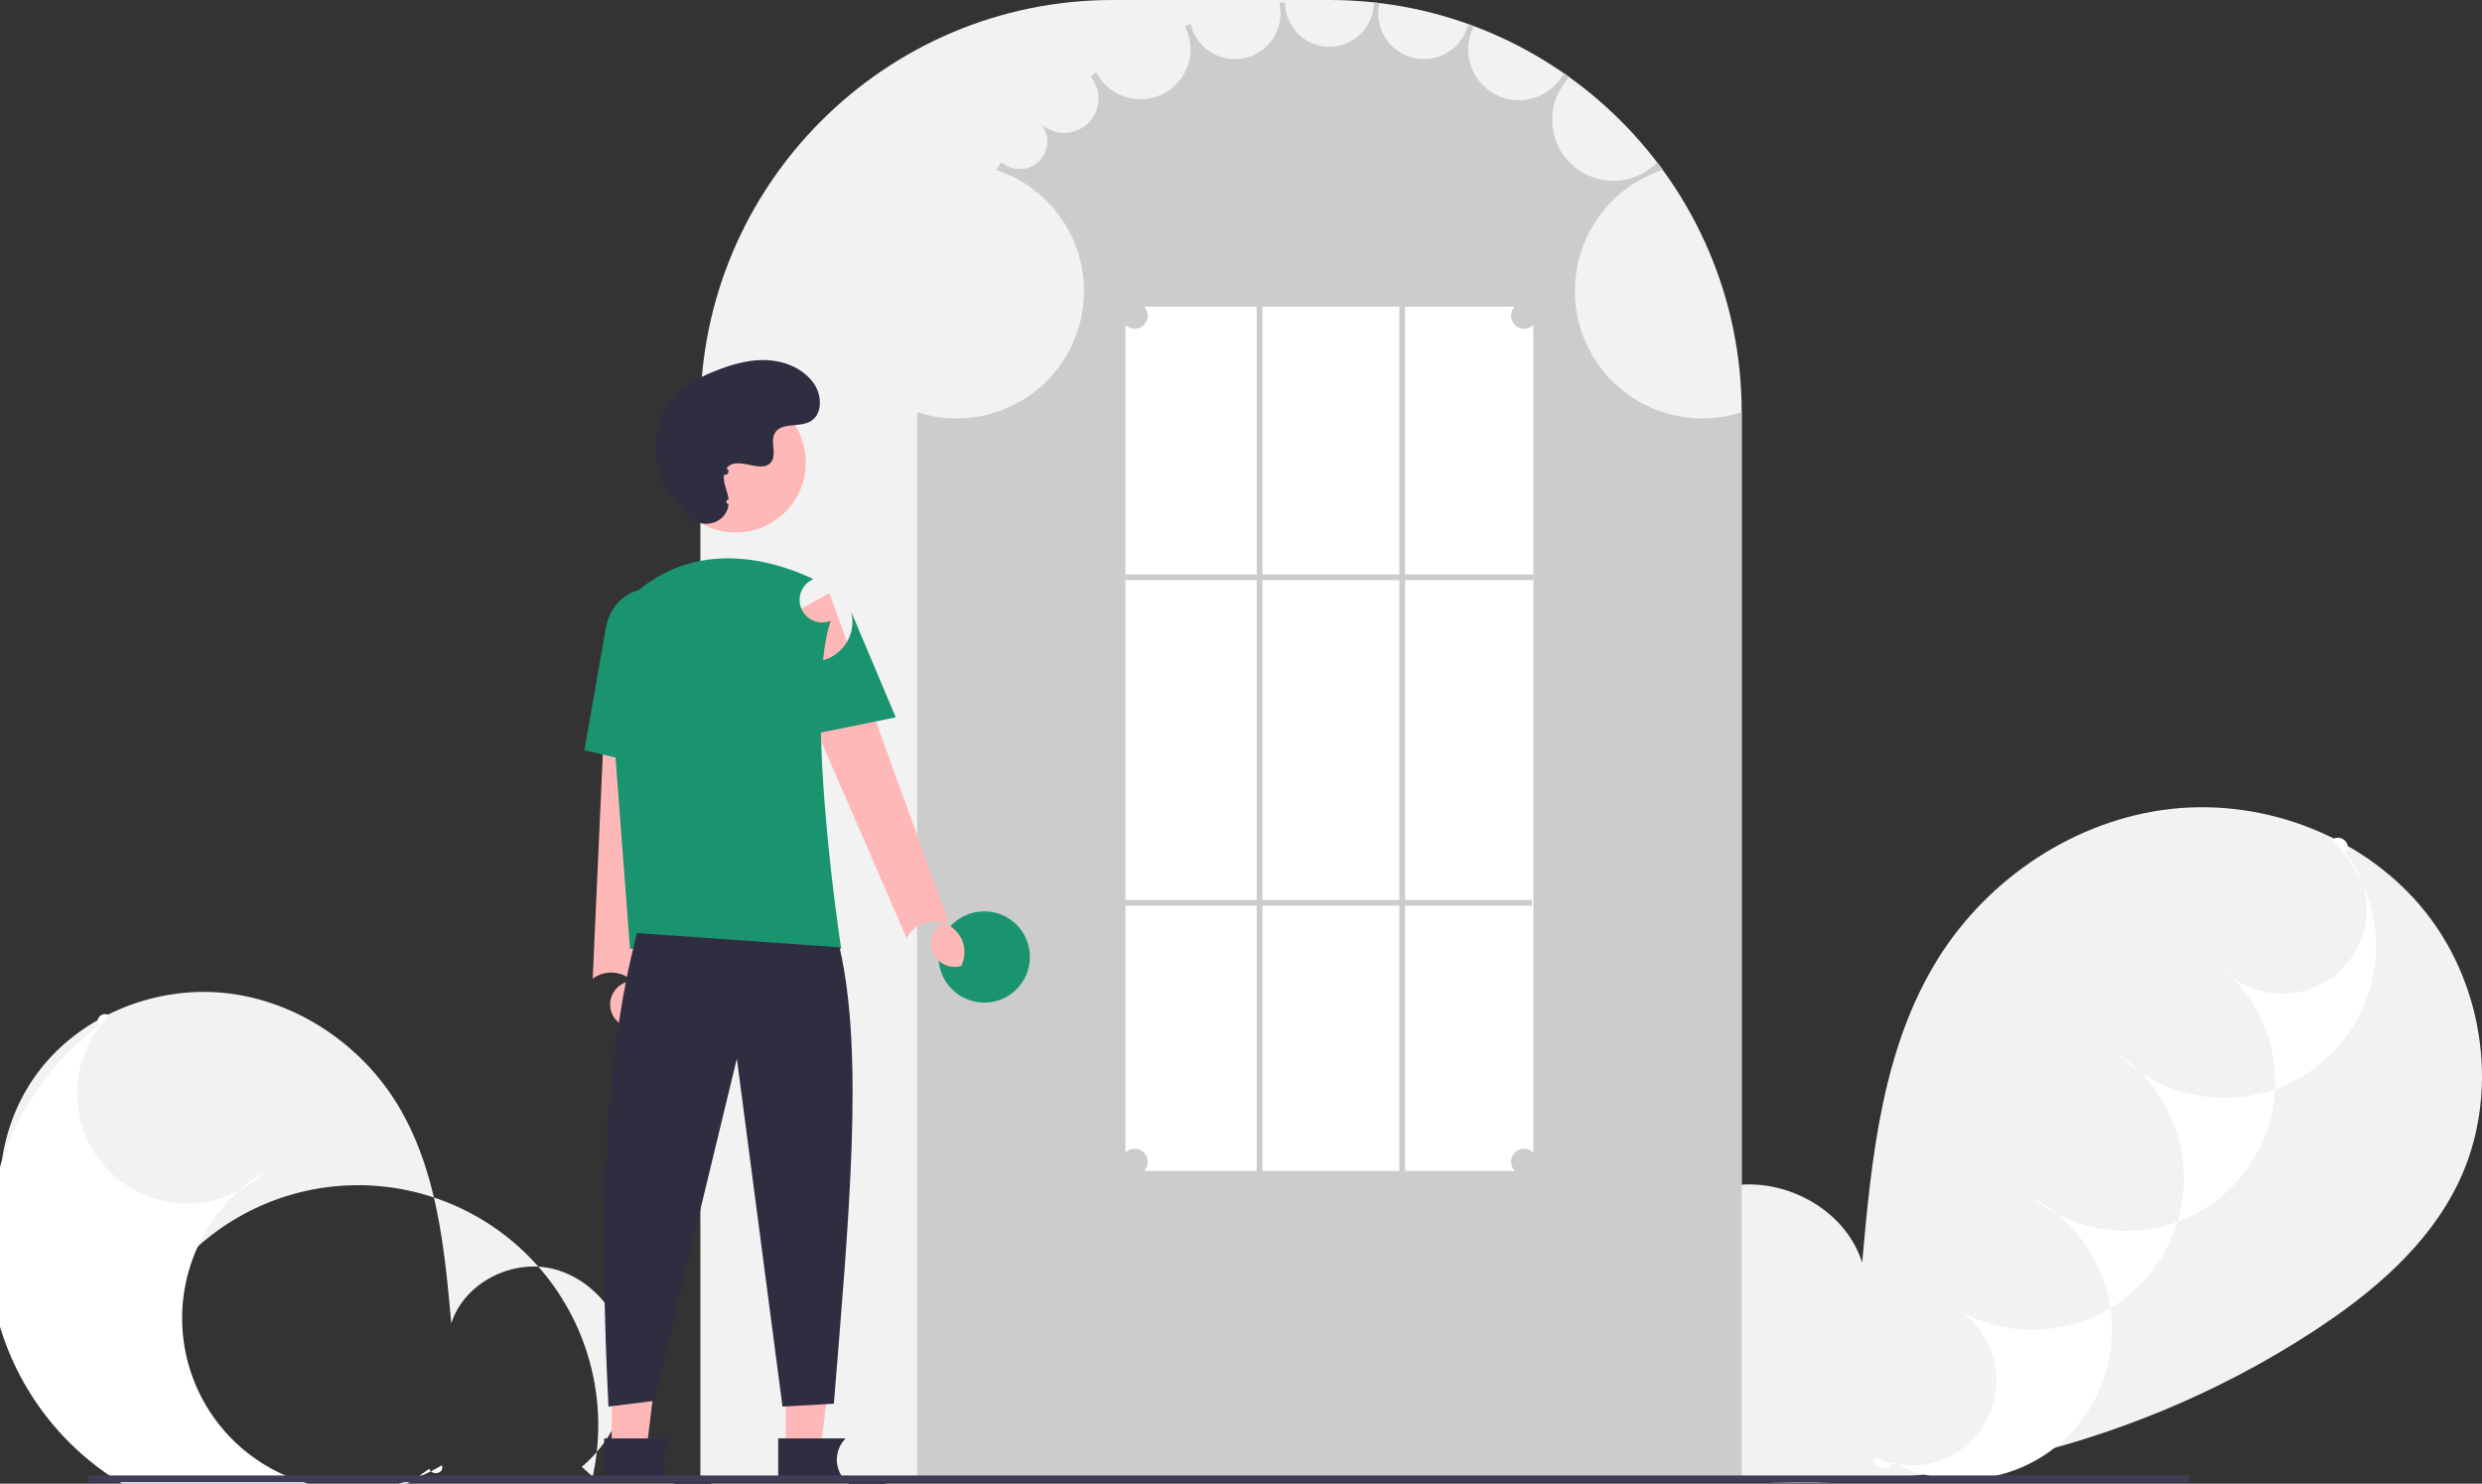 <?xml version="1.0" encoding="UTF-8" standalone="no"?>
<svg
   data-name="Layer 1"
   width="870"
   height="520.139"
   viewBox="0 0 870 520.139"
   version="1.1"
   id="svg52"
   sodipodi:docname="undraw_login.svg"
   inkscape:version="1.1.1 (3bf5ae0d25, 2021-09-20)"
   xmlns:inkscape="http://www.inkscape.org/namespaces/inkscape"
   xmlns:sodipodi="http://sodipodi.sourceforge.net/DTD/sodipodi-0.dtd"
   xmlns="http://www.w3.org/2000/svg"
   xmlns:svg="http://www.w3.org/2000/svg">
  <rect x="0" y="0" width="870" height="520.139" fill="#333333" stroke="none"/>
  <defs
     id="defs56" />
  <sodipodi:namedview
     id="namedview54"
     pagecolor="#ffffff"
     bordercolor="#666666"
     borderopacity="1.0"
     inkscape:pageshadow="2"
     inkscape:pageopacity="0.0"
     inkscape:pagecheckerboard="0"
     showgrid="false"
     inkscape:zoom="1.0747137"
     inkscape:cx="443.37392"
     inkscape:cy="340.55583"
     inkscape:window-width="1366"
     inkscape:window-height="704"
     inkscape:window-x="0"
     inkscape:window-y="27"
     inkscape:window-maximized="1"
     inkscape:current-layer="svg52" />
  <path
     d="m 203.908,514.257 3.847,3.414 A -240.452,240.452 0 0 1 43.301,481.693 c -15.069,-9.805 -29.45,-21.857 -37.257,-38.052 -10.597,-21.984 -6.892,-49.821 8.238,-68.969 15.13,-19.148 40.673,-29.157 64.933,-26.507 24.26,2.65 46.645,17.462 59.569,38.164 14.273,22.862 17.019,50.833 19.402,77.68 4.33,-13.925 20.579,-22.433 34.834,-19.359 14.255,3.074 25.244,16.38 27.018,30.854 1.774,14.474 -4.991,29.342 -16.13,38.754 z"
     fill="#f2f2f2"
     id="path2" />
  <path
     d="m 38.272,356.079 c -2.266,-1.845 -5.52,1.375 -3.236,3.236 A -392.342,392.342 0 0 1 150.438,514.932 c 1.1,2.695 5.524,1.508 4.412,-1.216 A -394.561,394.561 0 0 0 93.098,410.521 -393.414,393.414 0 0 0 38.272,356.079 Z"
     fill="#ffffff"
     id="path4" />
  <path
     d="m 584.649,516.388 c 77.938,11.47 159.848,-6.449 225.877,-49.415 20.697,-13.467 40.45,-30.021 51.172,-52.264 14.555,-30.195 9.466,-68.429 -11.315,-94.729 -20.781,-26.3 -55.864,-40.047 -89.185,-36.407 -33.321,3.64 -64.067,23.985 -81.818,52.418 -19.604,31.401 -23.376,69.82 -26.648,106.693 -5.947,-19.126 -28.265,-30.812 -47.844,-26.59 -19.579,4.222 -34.673,22.497 -37.11,42.377 -2.437,19.88 6.856,40.301 22.154,53.228"
     fill="#f2f2f2"
     id="path6" />
  <path
     d="m 817.433,294.442 2e-5,3e-5 c 3.112,-2.534 7.582,1.889 4.444,4.444 a -538.441,538.441 0 0 0 -43.766,39.815 -539.734,539.734 0 0 0 -65.729,81.198 -536.36,536.36 0 0 0 -49.009,92.727 c -1.51,3.701 -7.588,2.072 -6.06,-1.671 a -545.835,545.835 0 0 1 25.43,-53.846 -548.076,548.076 0 0 1 59.386,-87.891 -540.355,540.355 0 0 1 75.304,-74.777 z"
     fill="#ffffff"
     id="path8" />
  <path
     d="M 245.5,519 V 144.5 C 245.5,64.822 310.322,0 390,0 h 76 c 79.677,0 144.5,64.822 144.5,144.5 V 519 Z"
     fill="#f2f2f2"
     id="path10" />
  <path
     d="M 321.5,519 V 144.5 A -143.382,143.382 0 0 1 349.097,59.554 c 0.663,-0.903 1.325,-1.796 2.005,-2.677 a -144.305,144.305 0 0 1 12.724,-14.551 -145.987,145.987 0 0 1 18.384,-15.564 c 0.662,-0.472 1.335,-0.943 2.006,-1.405 A -143.799,143.799 0 0 1 415.323,9.142 c 0.663,-0.251 1.336,-0.502 2.009,-0.743 a -143.995,143.995 0 0 1 31.1,-7.335 c 0.666,-0.091 1.341,-0.161 2.014,-0.231 a -146.288,146.288 0 0 1 31.105,0 c 0.675,0.07 1.351,0.141 2.008,0.23 a -144.02,144.02 0 0 1 31.108,7.336 c 0.673,0.241 1.346,0.492 2.007,0.742 a -144.16,144.16 0 0 1 31.472,16.459 c 0.672,0.472 1.334,0.943 1.994,1.423 a -144.466,144.466 0 0 1 30.754,29.851 c 0.683,0.883 1.345,1.776 2.009,2.681 A -143.382,143.382 0 0 1 610.5,144.5 V 519 Z"
     fill="#cccccc"
     id="path12" />
  <circle
     cx="-345"
     cy="335.5"
     r="16"
     fill="#1a936f"
     id="circle14"
     transform="scale(-1,1)" />
  <polygon
     points="582.339,507.783 576.506,460.495 594.601,460.496 594.599,507.783 "
     fill="#ffb8b8"
     id="polygon16"
     transform="matrix(-1,0,0,1,870,0)" />
  <path
     d="m 296.418,504.28 -10e-6,-10e-6 a -14.887,14.887 0 0 1 14.887,14.887 v 0 h -38.531 v -14.887 z"
     fill="#2f2e41"
     id="path18" />
  <polygon
     points="643.339,507.783 637.506,460.495 655.601,460.496 655.599,507.783 "
     fill="#ffb8b8"
     id="polygon20"
     transform="matrix(-1,0,0,1,870,0)" />
  <path
     d="m 235.418,504.28 -10e-6,-10e-6 a -14.887,14.887 0 0 1 14.887,14.887 v 0 h -38.531 v -14.887 z"
     fill="#2f2e41"
     id="path22" />
  <path
     d="m 336.902,338.67 a -10.801,10.801 0 0 1 -19.109,-9.748 l -47.585,-109.771 20.507,-11.191 41.676,114.867 a -10.743,10.743 0 0 1 4.511,15.843 z"
     fill="#ffb8b8"
     id="path24" />
  <path
     d="m 220.664,360.254 v 4e-5 a -10.801,10.801 0 0 1 -12.9,-17.139 l 5.366,-119.52 23.338,-1.066 -12.911,121.509 a -10.743,10.743 0 0 1 -2.893,16.217 z"
     fill="#ffb8b8"
     id="path26" />
  <circle
     cx="-257.894"
     cy="162.123"
     r="24.561"
     fill="#ffb8b8"
     id="circle28"
     transform="scale(-1,1)" />
  <path
     d="m 220.82,332.619 -7.653,-101.29 a -28.234,28.234 0 0 1 9.459,-23.396 c 22.312,-19.38 48.748,-11.395 62.52,-4.909 h 2.5e-4 a -11.813,11.813 0 0 1 6.069,14.584 c -9.635,27.997 3.429,113.575 3.562,114.436 l 0.089,0.576 z"
     fill="#1a936f"
     id="path30" />
  <path
     d="m 280.646,258.25 -9.395,-36.795 a -13.997,13.997 0 0 1 27.106,-6.998 l 15.626,37.03 z"
     fill="#1a936f"
     id="path32" />
  <path
     d="m 237.95,270.808 -33.115,-7.789 7.533,-42.928 c 1.527,-8.7 8.953,-14.689 16.558,-13.36 7.603,1.334 12.547,9.499 11.027,18.135 z"
     fill="#1a936f"
     id="path34" />
  <path
     d="m 223.284,327.119 71,5 c 8.613,37.285 3.377,93.97 -2,160 l -18,1 -16,-122 -29,120 -16,2 c -3.214,-62.931 -1.915,-120.623 10,-166 z"
     fill="#2f2e41"
     id="path36" />
  <path
     d="m 241.711,181.104 c -3.742,-3.986 -8.809,-10.045 -10.293,-15.005 -2.441,-8.154 -1.971,-17.529 2.909,-24.502 4.013,-5.734 10.48,-9.246 17.001,-11.788 5.739,-2.237 11.845,-3.899 17.992,-3.511 6.148,0.387 12.373,3.073 15.923,8.107 2.911,4.127 3.176,10.913 -1.247,13.353 -3.975,2.193 -10.314,0.218 -12.454,4.221 -1.621,3.033 0.862,7.307 -1.251,10.021 -3.446,4.426 -12.017,-2.65 -15.668,2.239 a -4.59,4.59 0 0 0 -0.84,2.149 c -0.409,3.119 1.298,5.8 1.606,8.754 a -8.055,8.055 0 0 1 0.01,1.556 c -0.597,6.668 -9.106,9.288 -13.688,4.407 z"
     fill="#2f2e41"
     id="path38" />
  <path
     d="m 30.018,519.643 a -1.191,1.191 0 0 1 0,-2.381 H 768.312 a -1.191,1.191 0 0 1 0,2.381 z"
     fill="#3f3d56"
     id="path40" />
  <path
     d="m 401,410.5 a -6.465,6.465 0 0 1 -6.5,-6.415 V 113.915 a -6.465,6.465 0 0 1 6.5,-6.415 h 130 a -6.465,6.465 0 0 1 6.5,6.415 v 290.169 a -6.465,6.465 0 0 1 -6.5,6.415 z"
     fill="#ffffff"
     id="path42" />
  <rect
     x="-537.5"
     y="201.39"
     width="143"
     height="2"
     fill="#cccccc"
     id="rect44"
     transform="scale(-1,1)" />
  <rect
     x="-537"
     y="315.5"
     width="143"
     height="2"
     fill="#cccccc"
     id="rect46"
     transform="scale(-1,1)" />
  <rect
     x="-492.5"
     y="107.5"
     width="2"
     height="304"
     fill="#cccccc"
     id="rect48"
     transform="scale(-1,1)" />
  <rect
     x="-442.5"
     y="107.5"
     width="2"
     height="304"
     fill="#cccccc"
     id="rect50"
     transform="scale(-1,1)" />
</svg>
